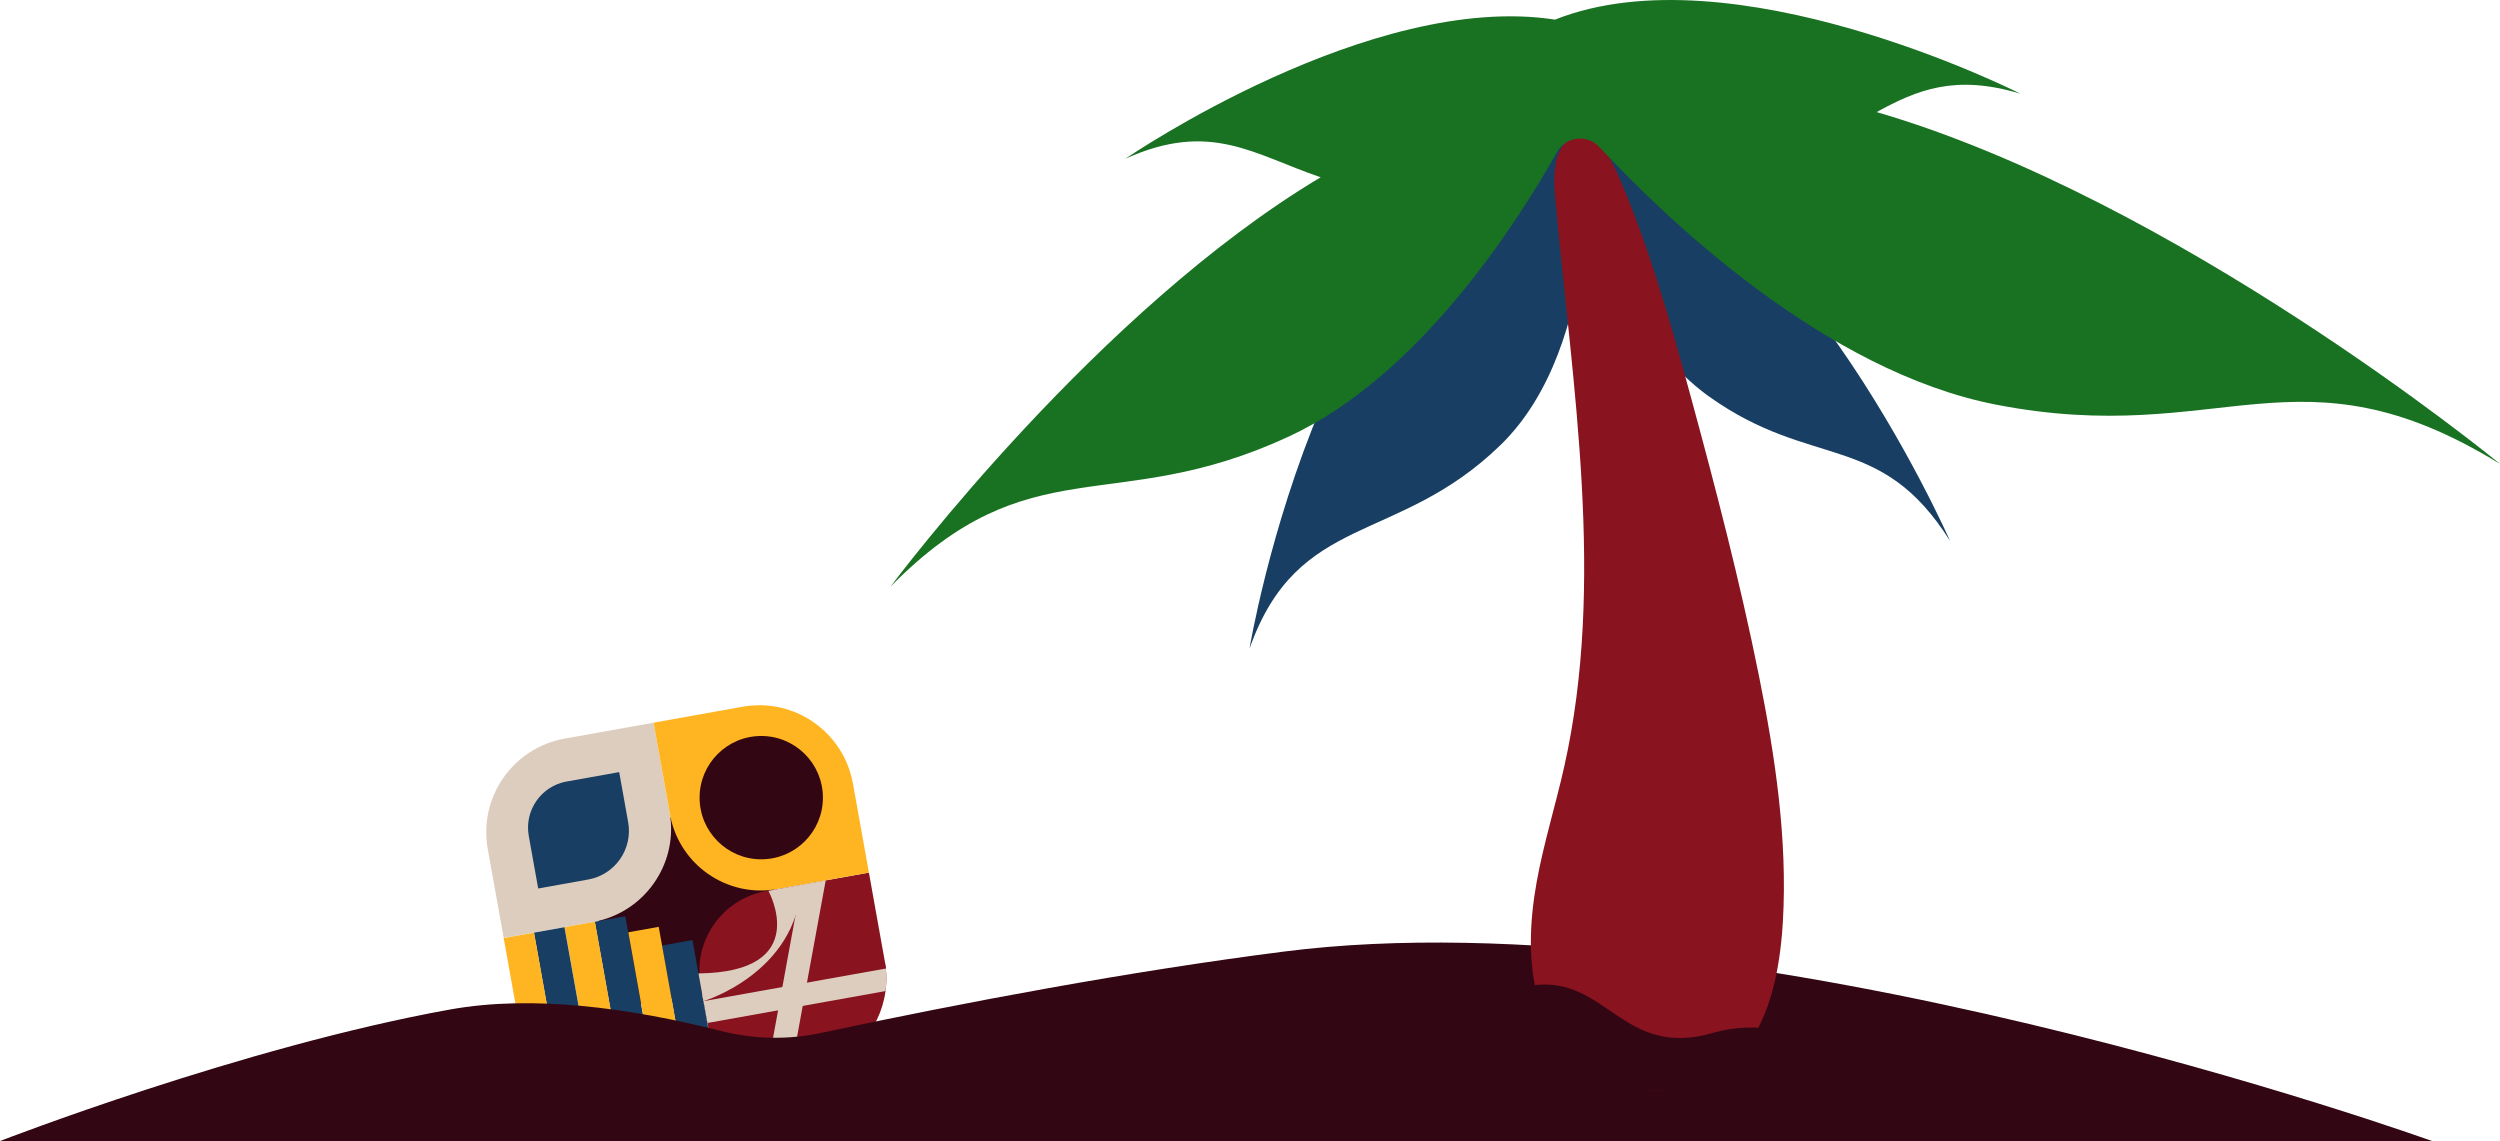 <?xml version="1.0" encoding="UTF-8"?>
<svg id="Layer_2" data-name="Layer 2" xmlns="http://www.w3.org/2000/svg" viewBox="0 0 747.98 341.39">
  <defs>
    <style>
      .cls-1 {
        fill: #0468ad;
      }

      .cls-2 {
        fill: #197222;
      }

      .cls-3 {
        fill: #ffb522;
      }

      .cls-4 {
        fill: #330613;
      }

      .cls-5 {
        fill: #183f63;
      }

      .cls-6 {
        fill: #ddcdbf;
      }

      .cls-7 {
        fill: #89131f;
      }
    </style>
  </defs>
  <g id="Layer_2-2" data-name="Layer 2">
    <g>
      <g>
        <rect class="cls-4" x="178.62" y="244.16" width="53.41" height="53.41" transform="translate(-44.54 40.45) rotate(-10.16)"/>
        <g>
          <path class="cls-1" d="M176.28,318.62l2.08,11.64h0c-3.62-.67-7.05-2.02-10.11-3.96,0,0-.01,0-.01,0l-1.08-6.04,9.12-1.63Z"/>
          <g>
            <path class="cls-6" d="M195.55,216.22l4.79,26.76c.1.53.18,1.07.24,1.6,1.74,14.27-7.55,27.61-21.54,30.94-.52.13-1.05.24-1.58.33l-26.76,4.79-4.77-26.63c-2.77-15.47,7.52-30.25,22.99-33.02l26.63-4.77Z"/>
            <path class="cls-5" d="M172.14,233.43h15.98v15.22c0,8.16-6.62,14.78-14.78,14.78h-15.22v-15.98c0-7.74,6.29-14.03,14.03-14.03Z" transform="translate(-41.09 34.42) rotate(-10.16)"/>
            <rect class="cls-5" x="181.59" y="274.62" width="9.28" height="41.89" transform="translate(421.66 553.65) rotate(169.84)"/>
            <path class="cls-7" d="M259.97,261.08l5.14,28.67h-.08c.25,2.3.21,4.57-.09,6.77-1.6,11.92-10.71,21.97-23.18,24.21l-26.63,4.77-5.51-30.77c-.04-.21-.07-.41-.1-.62-.15-.97-.23-1.93-.26-2.88-.4-11.85,7.95-22.49,19.96-24.64l30.77-5.51Z"/>
            <polygon class="cls-6" points="247.05 263.39 241.44 293.99 240.17 300.96 236.37 321.69 229 323.01 232.8 302.28 234.08 295.31 234.55 292.76 235.47 287.68 237.95 274.19 239.69 264.71 247.05 263.39"/>
            <path class="cls-6" d="M265.03,289.76c.25,2.29.21,4.56-.09,6.76l-53.29,9.55-1.17-6.53,54.56-9.77Z"/>
            <path class="cls-3" d="M255.2,234.44l4.77,26.63-27.46,4.92c-.3.05-.6.1-.9.15-14.39,2.1-27.95-7.35-30.98-21.57-.06-.29-.12-.59-.17-.89l-4.92-27.46,26.63-4.77c15.47-2.77,30.25,7.52,33.02,22.99Z"/>
            <path class="cls-3" d="M177.99,275.76l9.79,54.64h0s0-.01,0-.01c-3.2.49-6.37.43-9.4-.12h0s-9.47-52.88-9.47-52.88l9.1-1.63Z"/>
            <rect class="cls-5" x="200.74" y="281.81" width="9.28" height="31.35" transform="translate(460.01 554.1) rotate(169.84)"/>
            <rect class="cls-3" x="192.36" y="277.74" width="9.24" height="50.61" transform="translate(-50.35 39.48) rotate(-10.16)"/>
            <rect class="cls-5" x="163.38" y="277.88" width="9.28" height="41.89" transform="translate(386.11 563.34) rotate(169.84)"/>
            <path class="cls-3" d="M159.78,279.02l8.47,47.29s-.01,0-.01,0c-6.49-4.12-11.31-10.85-12.77-19.01l-4.77-26.63,9.09-1.63Z"/>
            <circle class="cls-4" cx="227.76" cy="238.65" r="18.45"/>
            <path class="cls-6" d="M210.47,299.54s27.86-8.34,29.28-34.84l-9.85,1.83s13.49,24.33-20.92,24.71l1.49,8.3Z"/>
          </g>
          <rect class="cls-1" x="204.73" y="312.81" width="9.27" height="13.62" transform="translate(-53.08 41.92) rotate(-10.16)"/>
          <rect class="cls-1" x="186.5" y="316.07" width="9.26" height="13.62" transform="translate(-53.94 38.76) rotate(-10.16)"/>
        </g>
        <path class="cls-4" d="M265.03,289.76h.08s-.37-2.06-.37-2.06c.12.69.22,1.37.29,2.06ZM206,327.13h0s9.12-1.63,9.12-1.63h0s-9.12,1.63-9.12,1.63ZM188.49,330.27c-.24.04-.48.09-.72.12h0s0,.02,0,.02l9.12-1.63h0s-8.4,1.5-8.4,1.5Z"/>
      </g>
      <g>
        <path class="cls-5" d="M474.9,40.9s5.07,62.09-25.93,92.23c-30.99,30.14-60.61,19.89-75.13,60.94,0,0,23.61-142.31,101.06-153.17Z"/>
        <path class="cls-5" d="M469.79,43.73s10.64,52.87,41.55,74.91c30.91,22.04,51.31,10.18,72.09,43.19,0,0-51.49-117.35-113.64-118.1Z"/>
        <path class="cls-4" d="M727.66,341.39H0s72.46-28.15,134.68-39.36c24.69-4.45,53.84-.46,80.95,6.41,9.81,2.49,20.05,2.73,29.95.62,43.46-9.27,92.37-18.45,138.51-24.35,137.53-17.62,343.57,56.68,343.57,56.68Z"/>
        <path class="cls-7" d="M533.15,279.48c-1.11,13.05-4.22,26.28-11.97,35.32-17.43,20.36-52.48,12.98-60.79-15.22-3.33-11.31-2.76-23.8-.66-35.53s5.66-23.01,8.26-34.59c12.4-55.23,2.51-113.58-2.72-170.44-.6-6.47-.38-14.65,4.53-17.38,2.92-1.62,6.49-.4,8.98,2.04s4.11,5.92,5.6,9.35c9.09,20.97,15.45,43.48,21.57,65.97,7.48,27.51,14.68,55.16,20.33,83.29,4.83,24.01,8.55,48.67,7.15,73.32-.07,1.28-.16,2.57-.27,3.86Z"/>
        <path class="cls-2" d="M747.98,138.8c-60.73-37.3-83.13-4.6-150.71-17.72-51.11-9.92-98.65-55.5-118.79-77.13-1.49-1.6-3.57-2.5-5.76-2.5h0c-2.84,0-5.46,1.52-6.85,4-12.66,22.47-41.62,67.18-80.17,85.11-52.45,24.4-77.36,2.32-119.3,44.99,2.15-2.88,62.29-82.89,128.73-122.51-20.02-6.8-33-17.08-58.45-5.53,1.04-.71,73.56-50.17,128.57-41.64,52.98-21.02,137.15,21.11,139.25,22.17-19.51-5.9-30.91-1.15-43.02,5.49,89.64,26.14,184.73,103.81,186.51,105.27Z"/>
        <path class="cls-4" d="M567.67,326.37c-2.16-1.37-28.13-25.26-55.17-17.34-27.05,7.92-31.92-17.41-54.18-14.19-22.26,3.22-44.26,31.53-44.26,31.53h153.62Z"/>
      </g>
    </g>
  </g>
</svg>
